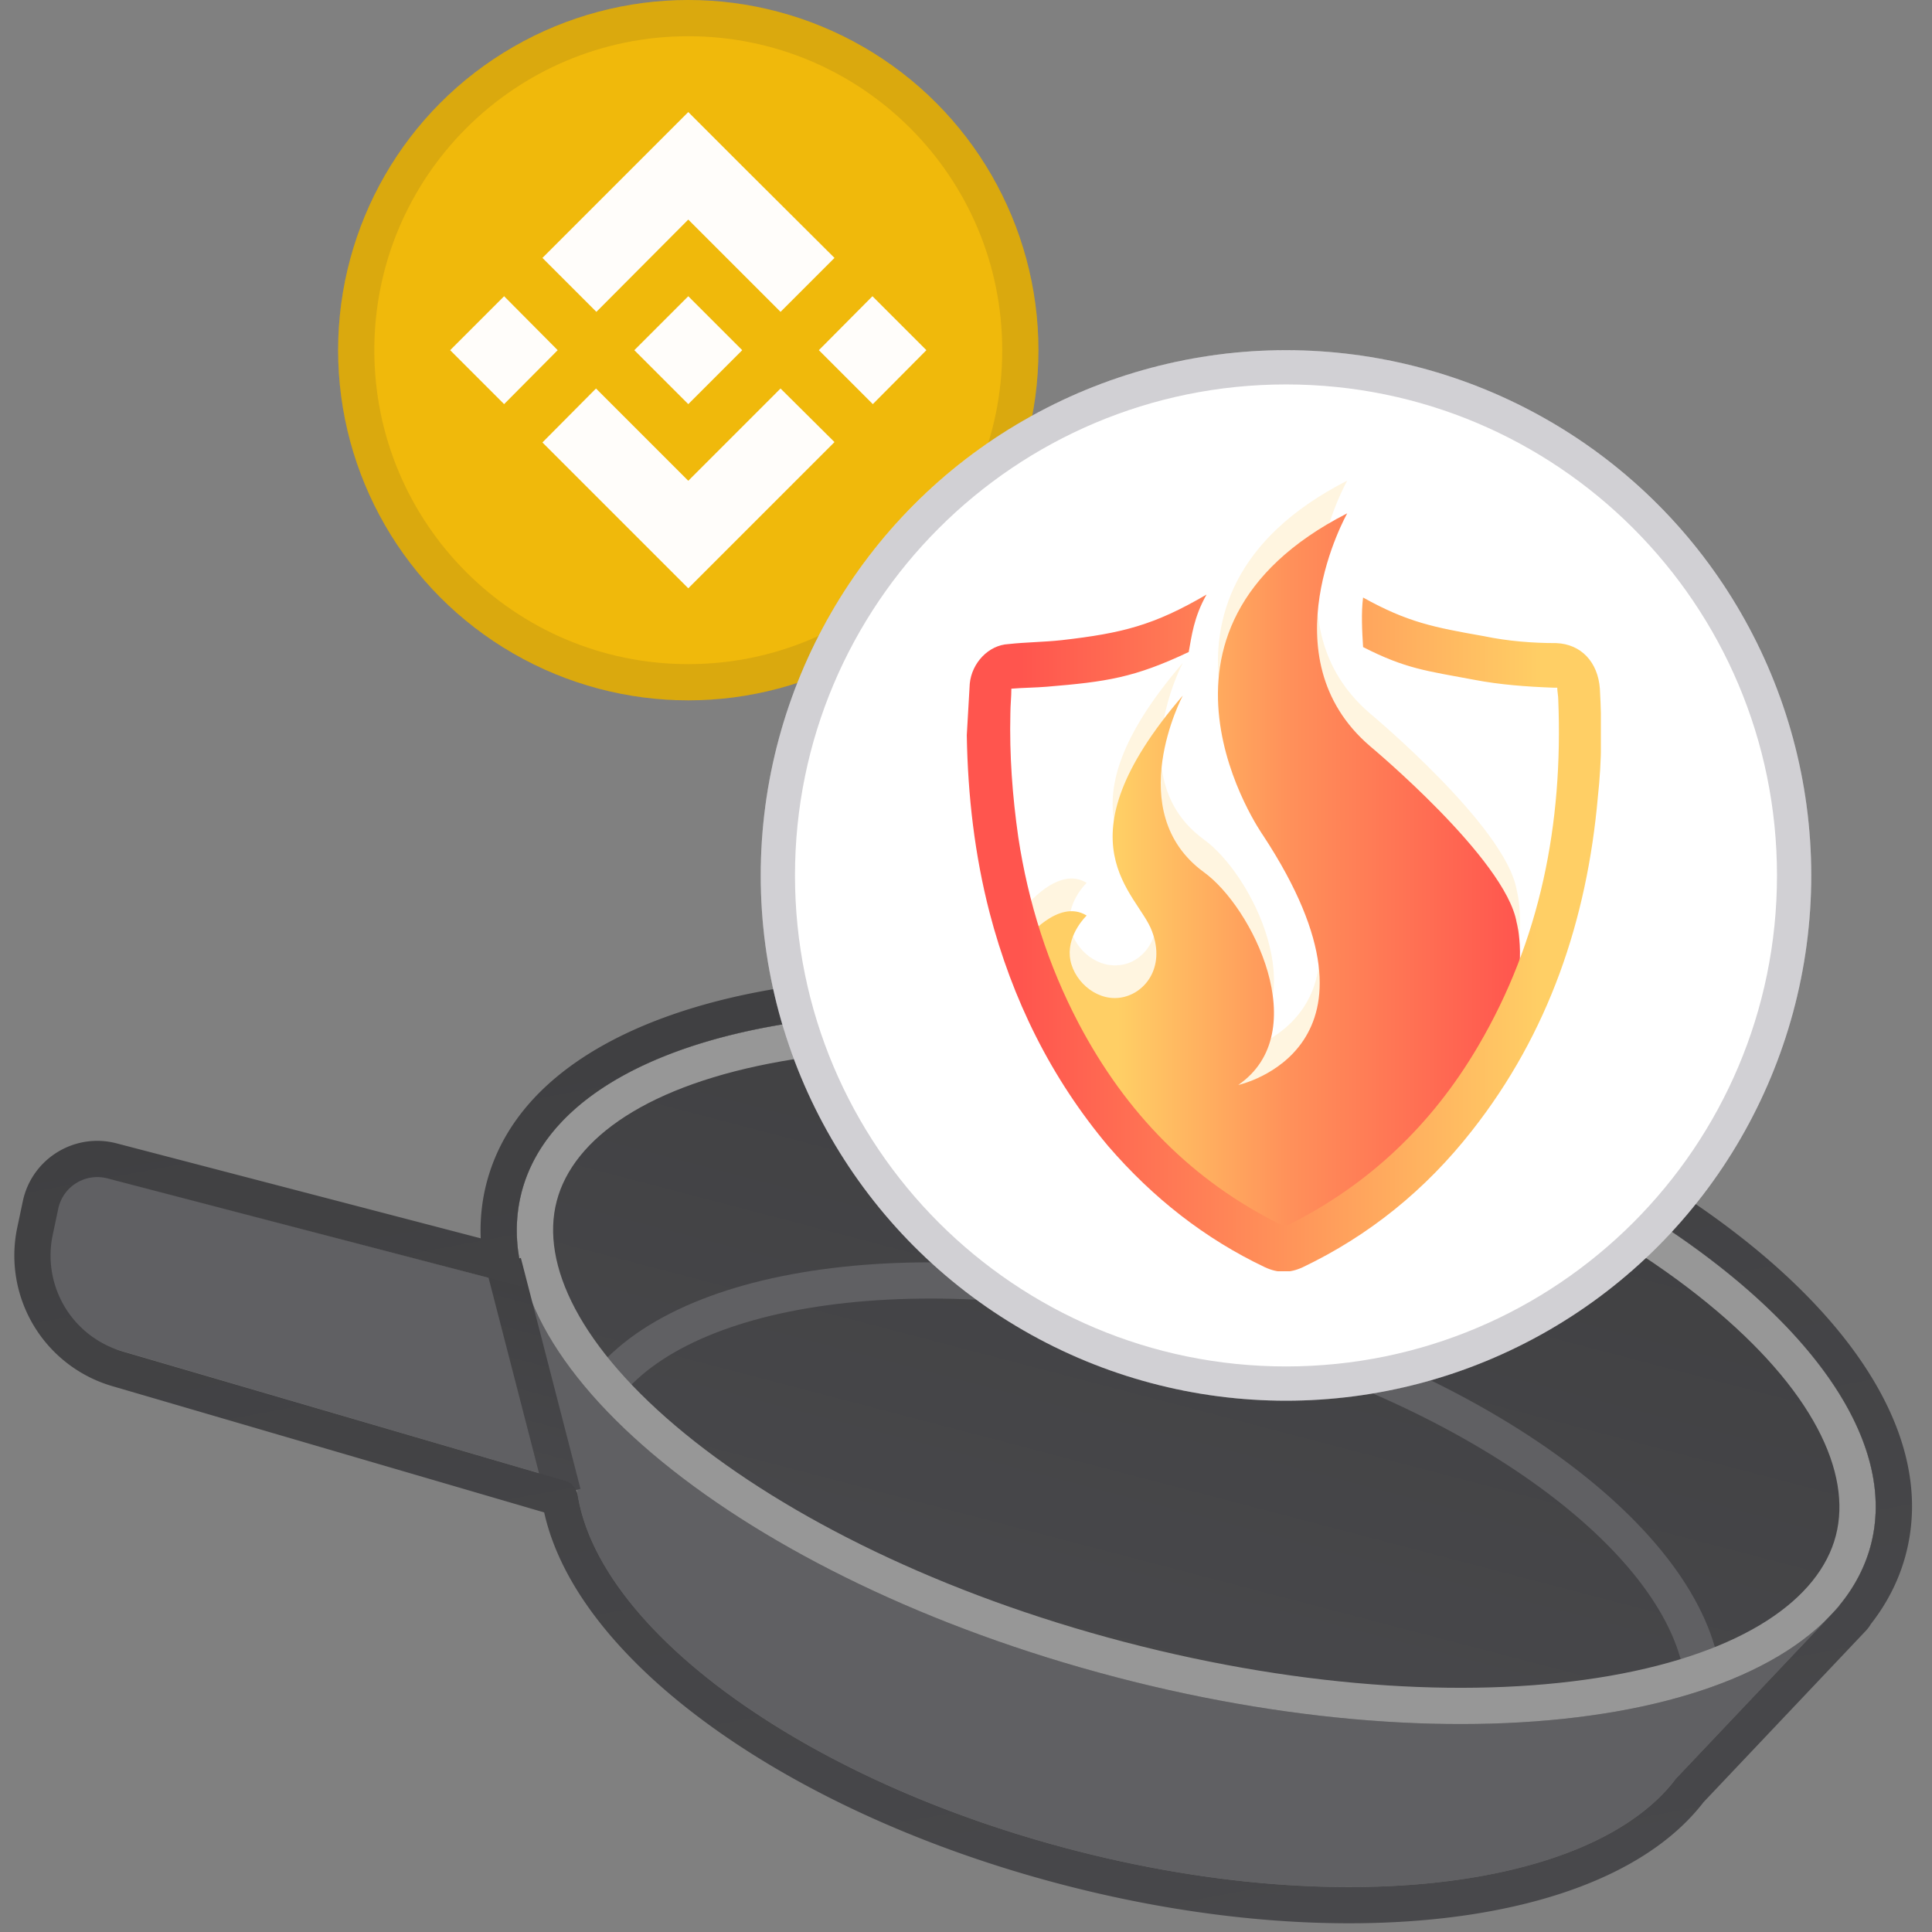<svg xmlns="http://www.w3.org/2000/svg" xmlns:xlink="http://www.w3.org/1999/xlink" width="160" height="160" fill="none"  xmlns:v="https://vecta.io/nano"><rect width="100%" height="100%" fill="#808080" stroke="none"/><g clip-path="url(#F)"><g fill="#606063"><path d="M48.045 119.028c-3.178 12.144 15 27.421 40.602 34.121s48.934 2.287 52.112-9.858-15-27.421-40.602-34.122-48.934-2.286-52.112 9.859z"/><path d="M136.924 149.273l15.422-16.285-109.354-28.619 5.721 21.818 88.211 23.086z"/><path d="M49.934 108.293L8.072 97.338c-1.814-.475-3.66.654-4.063 2.486l-.468 2.129a8.26 8.26 0 0 0 5.746 9.7l41.812 12.239-1.166-15.599z"/></g><path d="M43.203 98.71c-3.694 14.114 18.324 32.101 49.178 40.176s58.86 3.178 62.554-10.936-18.324-32.101-49.178-40.176-58.861-3.179-62.554 10.935z" fill="url(#A)"/><g fill-rule="evenodd"><path d="M127.673 123.286c7.098 5.22 11.246 10.866 11.865 15.871l2.978-.368c-.772-6.238-5.737-12.531-13.066-17.92-7.389-5.435-17.439-10.148-28.913-13.151s-22.544-3.817-31.649-2.699c-9.029 1.109-16.44 4.163-20.168 9.223l2.415 1.779c2.992-4.06 9.373-6.95 18.119-8.024 8.67-1.064 19.354-.299 30.524 2.624s20.859 7.49 27.896 12.665z" fill="#606063"/><path d="M56.734 118.739c-8.721-7.124-11.998-14.041-10.629-19.27s7.614-9.654 18.706-11.593c10.807-1.889 25.078-1.154 40.186 2.8s27.911 10.304 36.406 17.245c8.721 7.124 11.998 14.041 10.63 19.27s-7.614 9.653-18.707 11.593c-10.806 1.889-25.078 1.153-40.186-2.8s-27.91-10.304-36.406-17.245zm35.646 20.147c-30.854-8.075-52.872-26.062-49.178-40.176s31.7-19.01 62.554-10.935 52.872 26.062 49.178 40.176-31.7 19.01-62.554 10.936z" fill="#979797"/><path d="M45.167 124.049l-4.937-19.123 2.905-.75 4.937 19.123-2.905.75z" fill="url(#B)"/><path d="M43.469 106.189l-.128-.443-.202-.817-.142-.54c.022-.012.03-.019.028-.027l-.004-.025-.12-.794-.022-.191c-.072-.663-.096-1.321-.071-1.974.035-.903.166-1.793.395-2.668 3.694-14.114 31.7-19.01 62.555-10.936s52.872 26.062 49.178 40.176a12.4 12.4 0 0 1-.963 2.519 13.7 13.7 0 0 1-1.635 2.476l-.016.019c.011.02.014.025.015.029l-.611.651-12.932 13.655c-6.807 9.031-27.596 11.752-50.146 5.85-22.303-5.837-38.971-18.182-40.797-29.295-.093-.569-.484-1.054-1.037-1.215L10.127 111.91a8.26 8.26 0 0 1-5.762-9.635l.459-2.172c.39-1.845 2.242-2.99 4.066-2.514l34.249 8.931a.27.27 0 0 0 .331-.331zm-3.657-3.636c-.064-1.544.091-3.085.488-4.603 2.325-8.885 11.93-13.965 23.478-15.984 11.834-2.069 26.992-1.215 42.738 2.906s29.38 10.802 38.683 18.402c9.078 7.417 14.963 16.551 12.638 25.436-.557 2.129-1.552 4.064-2.901 5.789a3.08 3.08 0 0 1-.425.566l-13.429 14.181c-4.171 5.406-12.026 8.46-21.098 9.556-9.3 1.124-20.517.28-32.096-2.751-11.453-2.997-21.548-7.685-29.078-13.141-7.08-5.13-12.321-11.262-13.743-17.657L9.285 114.789a11.26 11.26 0 0 1-7.855-13.134l.459-2.173c.744-3.519 4.277-5.704 7.758-4.796l30.165 7.867z" fill="url(#C)"/></g><circle cx="57" cy="29" r="29" fill="#f0b90b"/><path d="M46.185 29l-4.437 4.468L37.28 29l4.468-4.468L46.185 29zM57 18.185l7.641 7.642 4.468-4.468-7.642-7.611L57 9.28 44.922 21.359l4.468 4.468L57 18.185zm15.252 6.347L67.815 29l4.468 4.468L76.72 29l-4.468-4.468zM57 39.816l-7.642-7.642-4.437 4.468L57 48.72l12.109-12.109-4.468-4.437L57 39.816zm0-6.347L61.468 29 57 24.533 52.532 29 57 33.468z" fill="#fffdfa"/><g style="mix-blend-mode:multiply" opacity=".1"><path fill-rule="evenodd" d="M57 55c14.359 0 26-11.641 26-26S71.359 3 57 3 31 14.641 31 29s11.641 26 26 26zm0 3c16.016 0 29-12.984 29-29S73.016 0 57 0 28 12.984 28 29s12.984 29 29 29z" fill="#191326"/></g><circle cx="106.5" cy="72.5" r="43.5" fill="#fff"/><g clip-path="url(#G)"><path opacity=".2" d="M89.993 73.115s-1.559 1.477-1.395 3.364 2.051 3.692 4.102 3.446c1.969-.164 3.856-2.462 2.708-5.497-1.149-3.2-8.041-7.22 2.544-19.528 0 0-5.087 9.6 1.723 14.605 4.02 2.872 9.189 13.292 2.872 17.641 0 0 13.702-2.954 2.051-20.677 0 0-11.979-16.984 6.974-26.666 0 0-6.728 11.897 1.887 19.282 0 0 11.241 9.354 12.143 14.605 0 0 4.103 14.195-19.281 26.092 0 0-22.482-11.897-21.415-24.697 0 .082 2.708-3.446 5.087-1.969z" fill="#ffcf65"/><path d="M89.993 75.822s-1.559 1.477-1.395 3.364 2.051 3.692 4.102 3.446 3.856-2.461 2.708-5.497c-1.149-3.2-8.041-7.22 2.544-19.528 0 0-5.087 9.6 1.723 14.605 4.02 2.872 9.189 13.292 2.872 17.641 0 0 13.702-2.954 2.051-20.677 0 0-11.979-16.984 6.974-26.666 0 0-6.728 11.897 1.887 19.282 0 0 11.241 9.354 12.143 14.605 0 0 4.103 14.195-19.281 26.091 0 0-22.482-11.897-21.415-24.696 0 .082 2.708-3.446 5.087-1.969z" fill="url(#D)"/><path d="M132.495 57.033c-.165-2.215-1.559-3.692-3.611-3.774-1.969 0-4.02-.164-5.989-.574-4.185-.738-6.318-1.149-10.01-3.2-.164 1.231-.082 2.79 0 4.102 3.528 1.805 5.251 1.969 9.189 2.708 2.134.41 4.349.574 6.564.656h.328c0 .328.082.656.082.985.411 10.256-1.476 19.938-6.646 28.717-3.856 6.564-9.107 11.487-15.671 14.769-.246.082-.41.082-.656 0-7.303-3.61-12.8-9.19-16.739-16.656-2.543-4.841-4.184-10.01-5.005-15.425-.492-3.446-.738-6.81-.656-10.256 0-.656.082-1.395.082-2.051.985-.082 1.969-.082 2.954-.164 4.923-.41 7.22-.738 11.733-2.872.246-1.313.41-2.872 1.477-4.759-4.349 2.543-6.974 3.2-11.979 3.774-1.477.164-2.954.164-4.431.328-1.641.082-3.036 1.559-3.2 3.282l-.246 4.267c.082 5.005.656 9.928 1.887 14.687 1.887 7.22 5.087 13.702 9.846 19.364 3.692 4.267 7.959 7.63 12.964 10.01 1.066.492 2.051.492 3.118 0 5.497-2.626 10.174-6.4 14.03-11.323 6.318-8.041 9.518-17.394 10.42-27.651.329-2.954.329-5.99.165-8.943z" fill="url(#E)"/></g><g style="mix-blend-mode:multiply" opacity=".2"><path fill-rule="evenodd" d="M106.5 113.163c22.458 0 40.663-18.205 40.663-40.663S128.958 31.837 106.5 31.837 65.837 50.042 65.837 72.5s18.205 40.663 40.663 40.663zm0 2.837c24.024 0 43.5-19.476 43.5-43.5S130.524 29 106.5 29 63 48.476 63 72.5 82.476 116 106.5 116z" fill="#191326"/></g></g><defs><linearGradient id="A" x1="105.757" y1="87.774" x2="92.381" y2="138.886" xlink:href="#H"><stop stop-color="#404042"/><stop offset="1" stop-color="#48484b"/></linearGradient><linearGradient id="B" x1="46.567" y1="105.096" x2="41.735" y2="123.129" xlink:href="#H"><stop stop-color="#404042"/><stop offset="1" stop-color="#48484b"/></linearGradient><linearGradient id="C" x1="73.495" y1="80.169" x2="89.09" y2="164.62" xlink:href="#H"><stop stop-color="#404042"/><stop offset="1" stop-color="#48484b"/></linearGradient><linearGradient id="D" x1="84.869" y1="72.499" x2="125.932" y2="72.499" xlink:href="#H"><stop offset=".188" stop-color="#ffcf65"/><stop offset=".531" stop-color="#ff915a"/><stop offset="1" stop-color="#ff554e"/></linearGradient><linearGradient id="E" x1="80.065" y1="77.279" x2="132.602" y2="77.279" xlink:href="#H"><stop offset=".085" stop-color="#ff554e"/><stop offset=".907" stop-color="#ffcf65"/></linearGradient><clipPath id="F"><path fill="#fff" d="M0 0h160v160H0z"/></clipPath><clipPath id="G"><path fill="#fff" transform="translate(80.065 39.803)" d="M0 0h52.512v65.476H0z"/></clipPath><linearGradient id="H" gradientUnits="userSpaceOnUse"/></defs></svg>
